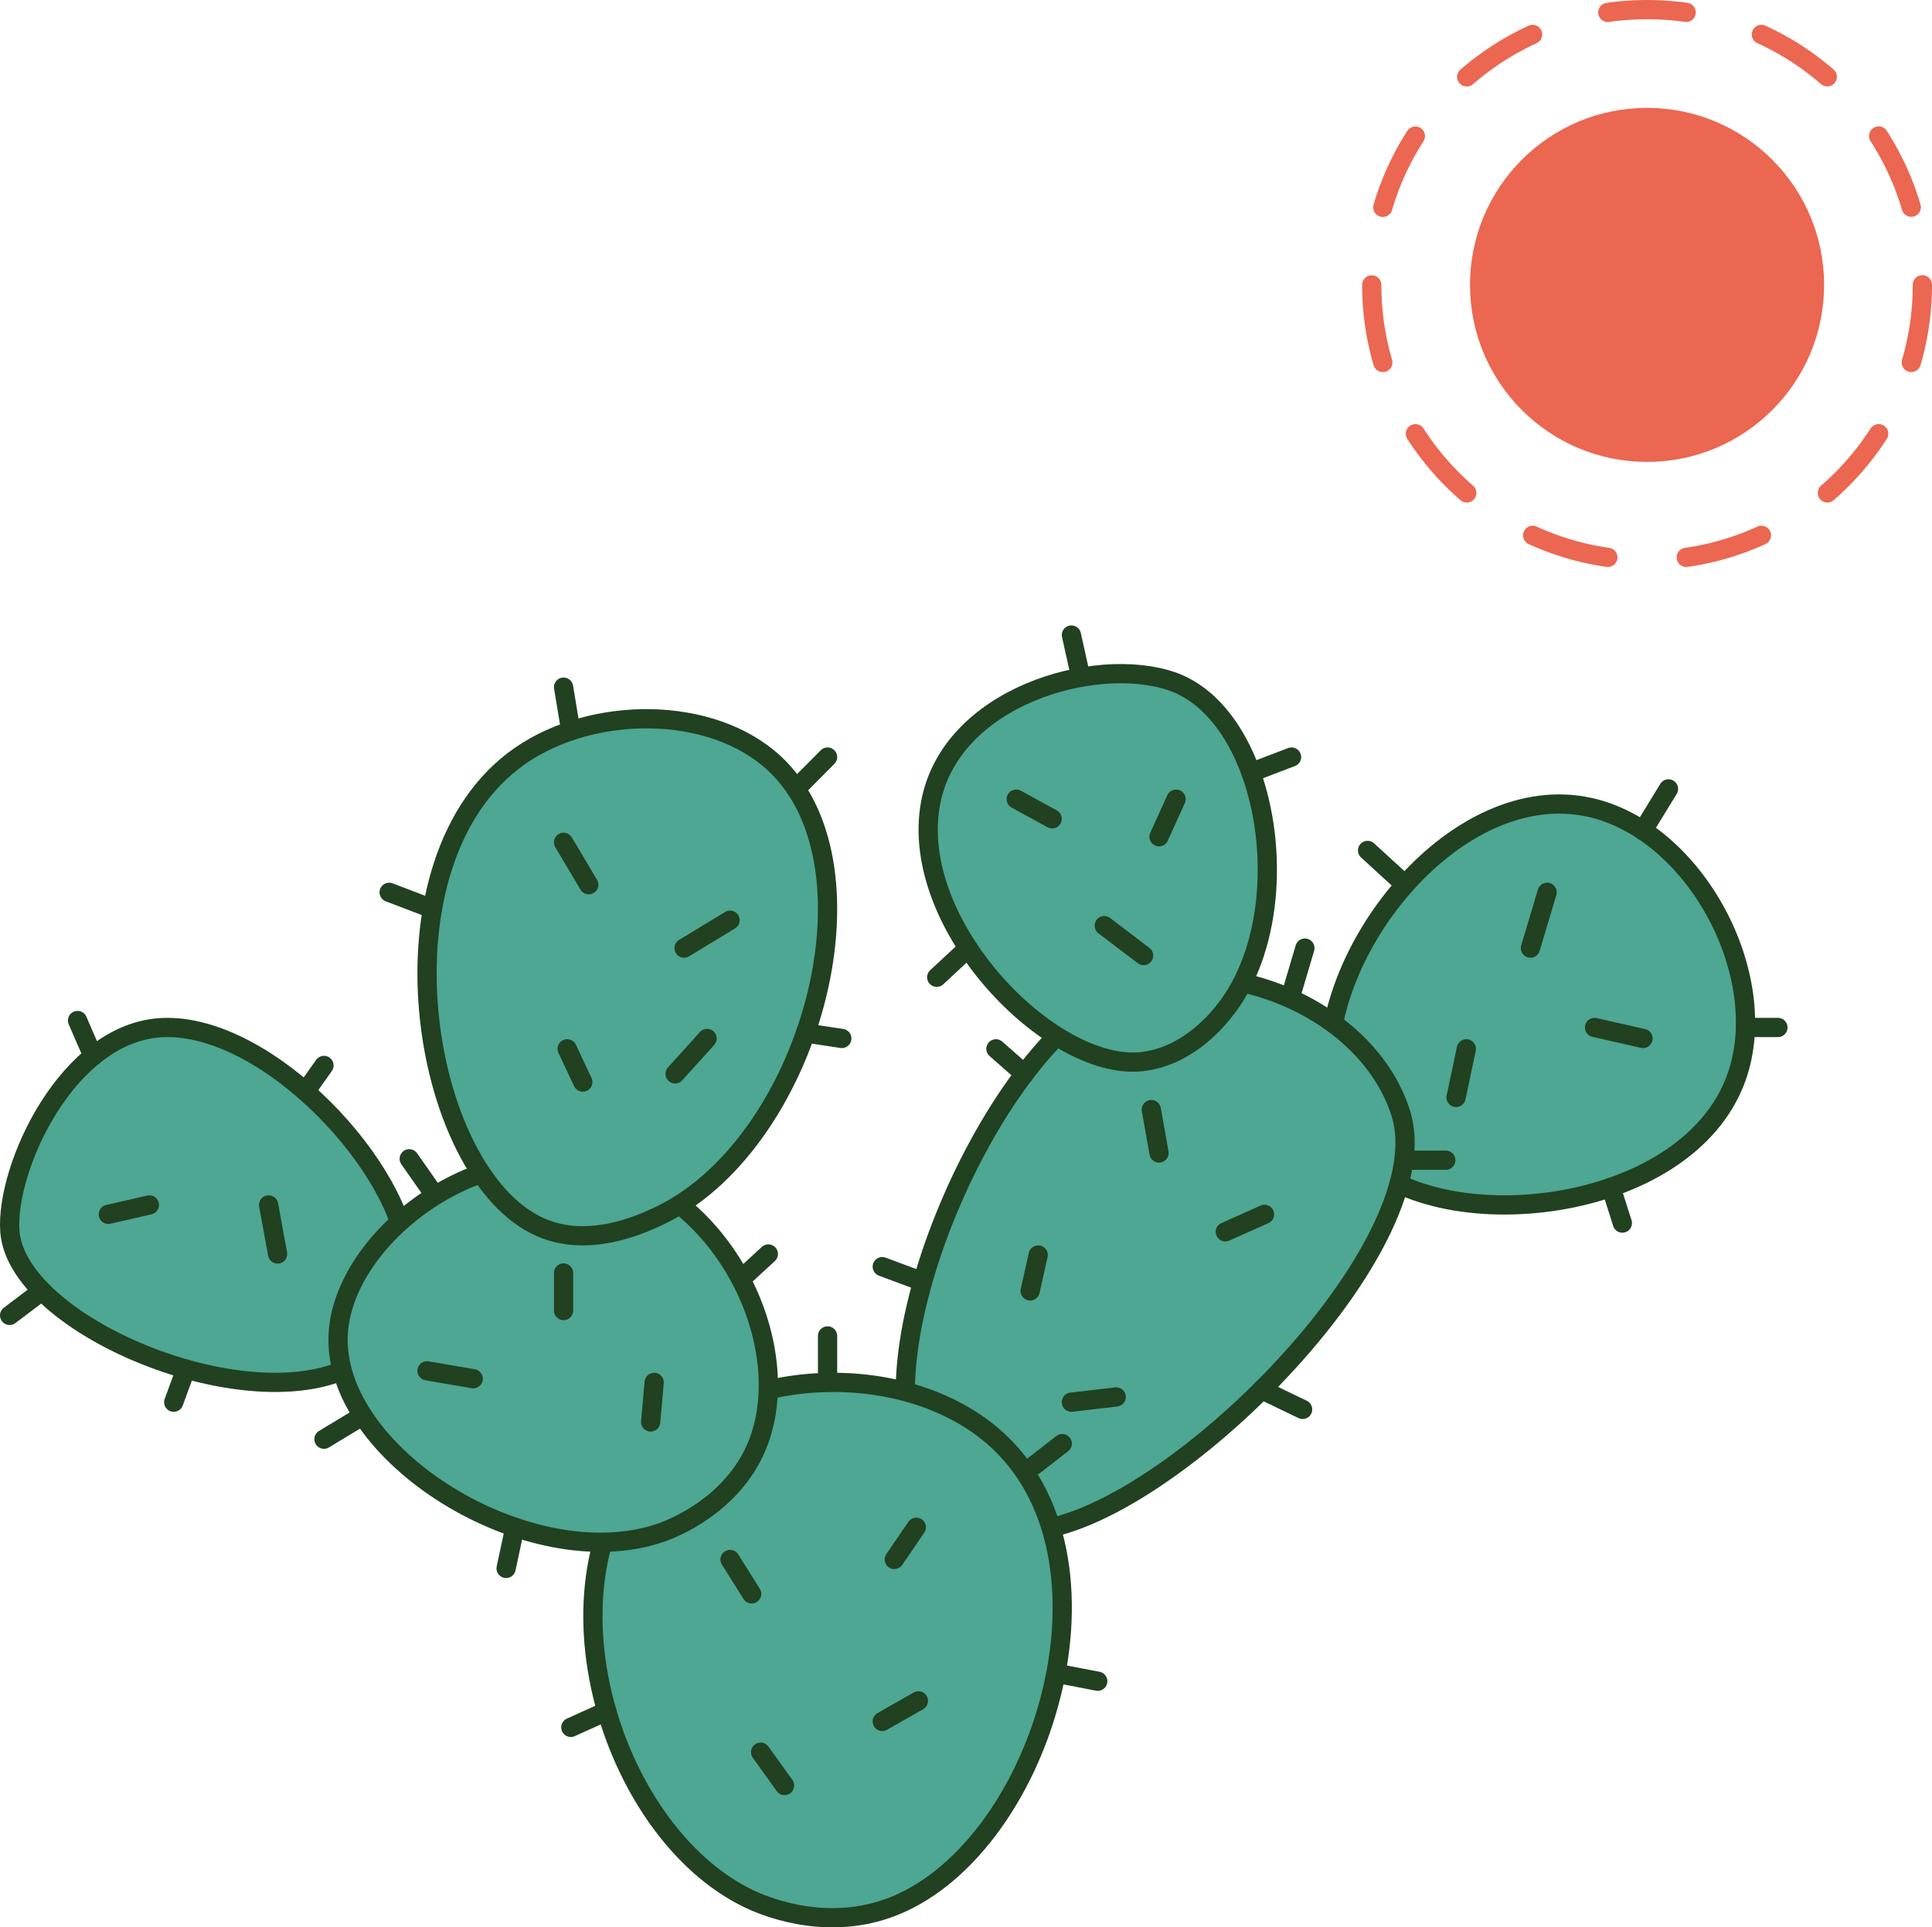 <svg xmlns="http://www.w3.org/2000/svg" viewBox="0 0 502.207 501.092">
  <g id="e79bca45-a468-4c61-a166-8a2c83b0eded" data-name="Layer 2">
    <g id="b23ad7aa-3f4b-4f29-a34c-4011ee06ca3c" data-name="newe new">
      <g id="a27f0d20-8086-42ab-ad37-d98b8fbb4352" data-name="4">
        <path d="M345.575,279.461c.257,4.192.812,13.244,7.256,20.56,19.966,22.668,85.648,16.402,98.566-19.955,9.375-26.386-10.678-64.013-38.096-70.145C378.956,202.238,343.542,246.318,345.575,279.461Z" style="fill:#4da792;stroke:#214121;stroke-linecap:round;stroke-miterlimit:10;stroke-width:5px"/>
        <line x1="421.714" y1="317.993" x2="418.768" y2="308.691" style="fill:#4da792;stroke:#214121;stroke-linecap:round;stroke-miterlimit:10;stroke-width:5px"/>
        <line x1="433.714" y1="205.103" x2="427.086" y2="215.931" style="fill:#4da792;stroke:#214121;stroke-linecap:round;stroke-miterlimit:10;stroke-width:5px"/>
        <line x1="355.491" y1="221.103" x2="365.23" y2="230.019" style="fill:#4da792;stroke:#214121;stroke-linecap:round;stroke-miterlimit:10;stroke-width:5px"/>
        <line x1="462.158" y1="267.134" x2="453.736" y2="267.134" style="fill:#4da792;stroke:#214121;stroke-linecap:round;stroke-miterlimit:10;stroke-width:5px"/>
        <line x1="402.158" y1="231.992" x2="397.825" y2="246.496" style="fill:#4da792;stroke:#214121;stroke-linecap:round;stroke-miterlimit:10;stroke-width:5px"/>
        <line x1="414.491" y1="267.134" x2="427.086" y2="269.992" style="fill:#4da792;stroke:#214121;stroke-linecap:round;stroke-miterlimit:10;stroke-width:5px"/>
        <line x1="381.158" y1="272.687" x2="378.491" y2="285.325" style="fill:#4da792;stroke:#214121;stroke-linecap:round;stroke-miterlimit:10;stroke-width:5px"/>
      </g>
      <g id="b827292b-8841-4975-84ec-0e3a96ac277d" data-name="3">
        <path id="b624cfdd-8c82-4d2c-8fa9-1b85ebc03564" data-name="3" d="M290.754,257.776c-34.258,14.258-70.503,101.686-48.937,126.611,2.197,2.539,7.838,11.962,22.496,13.469,32.97,3.389,111.164-72.389,99.798-108.445C355.57,262.32,317.973,246.448,290.754,257.776Z" style="fill:#4da792;stroke:#214121;stroke-linecap:round;stroke-miterlimit:10;stroke-width:5px"/>
        <line x1="229.334" y1="329.315" x2="238.184" y2="332.608" style="fill:#4da792;stroke:#214121;stroke-linecap:round;stroke-miterlimit:10;stroke-width:5px"/>
        <line x1="258.881" y1="272.687" x2="266.288" y2="279.193" style="fill:#4da792;stroke:#214121;stroke-linecap:round;stroke-miterlimit:10;stroke-width:5px"/>
        <line x1="339.199" y1="246.496" x2="335.724" y2="258.247" style="fill:#4da792;stroke:#214121;stroke-linecap:round;stroke-miterlimit:10;stroke-width:5px"/>
        <line x1="365.23" y1="301.638" x2="375.825" y2="301.638" style="fill:#4da792;stroke:#214121;stroke-linecap:round;stroke-miterlimit:10;stroke-width:5px"/>
        <line x1="327.983" y1="361.316" x2="338.602" y2="366.432" style="fill:#4da792;stroke:#214121;stroke-linecap:round;stroke-miterlimit:10;stroke-width:5px"/>
        <line x1="299.277" y1="288.481" x2="301.277" y2="299.77" style="fill:#4da792;stroke:#214121;stroke-linecap:round;stroke-miterlimit:10;stroke-width:5px"/>
        <line x1="328.703" y1="315.719" x2="318.509" y2="320.266" style="fill:#4da792;stroke:#214121;stroke-linecap:round;stroke-miterlimit:10;stroke-width:5px"/>
        <line x1="269.869" y1="326.292" x2="267.781" y2="335.631" style="fill:#4da792;stroke:#214121;stroke-linecap:round;stroke-miterlimit:10;stroke-width:5px"/>
        <line x1="278.504" y1="364.553" x2="290.143" y2="363.195" style="fill:#4da792;stroke:#214121;stroke-linecap:round;stroke-miterlimit:10;stroke-width:5px"/>
      </g>
      <g id="bc4fa00c-7c49-4a0d-8b1f-86dd5816fc8e" data-name="7">
        <path d="M296.646,276.029c-23.43,2.42-60.633-35.552-54.753-67.206,5.16-27.779,42.781-38.463,62.617-31.723,9.458,3.214,16.513,12.306,20.659,23.756,7.182,19.836,5.634,46.748-7.276,62.433C315.994,265.594,308.406,274.814,296.646,276.029Z" style="fill:#4da792;stroke:#214121;stroke-linecap:round;stroke-miterlimit:10;stroke-width:5px"/>
        <line x1="278.504" y1="165.103" x2="280.736" y2="175.141" style="fill:#4da792;stroke:#214121;stroke-linecap:round;stroke-miterlimit:10;stroke-width:5px"/>
        <line x1="264.158" y1="207.77" x2="273.491" y2="212.881" style="fill:#4da792;stroke:#214121;stroke-linecap:round;stroke-miterlimit:10;stroke-width:5px"/>
        <line x1="305.714" y1="207.77" x2="301.277" y2="217.547" style="fill:#4da792;stroke:#214121;stroke-linecap:round;stroke-miterlimit:10;stroke-width:5px"/>
        <line x1="287.047" y1="240.658" x2="297.269" y2="248.436" style="fill:#4da792;stroke:#214121;stroke-linecap:round;stroke-miterlimit:10;stroke-width:5px"/>
        <line x1="335.724" y1="196.825" x2="325.168" y2="200.855" style="fill:#4da792;stroke:#214121;stroke-linecap:round;stroke-miterlimit:10;stroke-width:5px"/>
        <line x1="243.491" y1="254.078" x2="251.648" y2="246.496" style="fill:#4da792;stroke:#214121;stroke-linecap:round;stroke-miterlimit:10;stroke-width:5px"/>
      </g>
      <g id="b6005ed2-a318-4509-b6c9-94bc451be202" data-name="6">
        <path d="M42.449,267.153c-24.812.893-41.057,36.509-39.89,52.945,1.86,26.191,70.206,52.95,94.159,31.49,9.558-8.563,9.242-22.291,9.174-24.109C105.016,304.222,69.94,266.164,42.449,267.153Z" style="fill:#4da792;stroke:#214121;stroke-linecap:round;stroke-miterlimit:10;stroke-width:5px"/>
        <line x1="84.213" y1="277.006" x2="79.412" y2="283.79" style="fill:#4da792;stroke:#214121;stroke-linecap:round;stroke-miterlimit:10;stroke-width:5px"/>
        <line x1="20.158" y1="265.325" x2="24.174" y2="274.592" style="fill:#4da792;stroke:#214121;stroke-linecap:round;stroke-miterlimit:10;stroke-width:5px"/>
        <line x1="2.5" y1="341.992" x2="10.907" y2="335.631" style="fill:#4da792;stroke:#214121;stroke-linecap:round;stroke-miterlimit:10;stroke-width:5px"/>
        <line x1="45.158" y1="364.553" x2="48.317" y2="355.937" style="fill:#4da792;stroke:#214121;stroke-linecap:round;stroke-miterlimit:10;stroke-width:5px"/>
        <line x1="28.158" y1="315.719" x2="38.825" y2="313.271" style="fill:#4da792;stroke:#214121;stroke-linecap:round;stroke-miterlimit:10;stroke-width:5px"/>
        <line x1="69.825" y1="313.271" x2="72.158" y2="326.022" style="fill:#4da792;stroke:#214121;stroke-linecap:round;stroke-miterlimit:10;stroke-width:5px"/>
      </g>
      <g id="f086a3e8-ddcd-47b8-bc1e-2c0d6811656c" data-name="1">
        <path d="M259.861,374.995c-22.044-20.968-65.432-20.984-88.628,1.182-33.653,32.157-13.372,100.075,23.634,117.58,2.928,1.385,18.806,8.531,36.042,2.364C270.14,482.083,293.718,407.198,259.861,374.995Z" style="fill:#4da792;stroke:#214121;stroke-linecap:round;stroke-miterlimit:10;stroke-width:5px"/>
        <line x1="215.12" y1="347.325" x2="215.12" y2="359.408" style="fill:#4da792;stroke:#214121;stroke-linecap:round;stroke-miterlimit:10;stroke-width:5px"/>
        <line x1="148.38" y1="449.103" x2="157.714" y2="444.886" style="fill:#4da792;stroke:#214121;stroke-linecap:round;stroke-miterlimit:10;stroke-width:5px"/>
        <line x1="268.825" y1="380.992" x2="276.121" y2="375.325" style="fill:#4da792;stroke:#214121;stroke-linecap:round;stroke-miterlimit:10;stroke-width:5px"/>
        <line x1="189.771" y1="405.444" x2="195.387" y2="414.388" style="fill:#4da792;stroke:#214121;stroke-linecap:round;stroke-miterlimit:10;stroke-width:5px"/>
        <line x1="238.721" y1="442.211" x2="229.334" y2="447.56" style="fill:#4da792;stroke:#214121;stroke-linecap:round;stroke-miterlimit:10;stroke-width:5px"/>
        <line x1="197.714" y1="455.547" x2="203.936" y2="464.214" style="fill:#4da792;stroke:#214121;stroke-linecap:round;stroke-miterlimit:10;stroke-width:5px"/>
        <line x1="238.184" y1="397.07" x2="232.465" y2="405.444" style="fill:#4da792;stroke:#214121;stroke-linecap:round;stroke-miterlimit:10;stroke-width:5px"/>
        <line x1="285.351" y1="437.103" x2="276.121" y2="435.325" style="fill:#4da792;stroke:#214121;stroke-linecap:round;stroke-miterlimit:10;stroke-width:5px"/>
        <line x1="153.047" y1="376.658" x2="163.964" y2="384.858" style="fill:#4da792;stroke:#214121;stroke-linecap:round;stroke-miterlimit:10;stroke-width:5px"/>
      </g>
      <g id="a2ff69d6-c6e7-49fe-809a-fed50ba866c9" data-name="2">
        <path id="ebc4592b-5e64-4271-a3ca-62193811fcea" data-name="2" d="M155.491,302.881c-32.766-7.373-65.923,19.451-67.556,43.556-2.146,31.687,49.833,63.917,84,52,2.102-.733,18.351-6.68,24.889-22.667C207.151,350.52,189.073,310.437,155.491,302.881Z" style="fill:#4da792;stroke:#214121;stroke-linecap:round;stroke-miterlimit:10;stroke-width:5px"/>
        <line x1="84.213" y1="374.178" x2="92.739" y2="369.021" style="fill:#4da792;stroke:#214121;stroke-linecap:round;stroke-miterlimit:10;stroke-width:5px"/>
        <line x1="148.38" y1="291.325" x2="148.38" y2="299.77" style="fill:#4da792;stroke:#214121;stroke-linecap:round;stroke-miterlimit:10;stroke-width:5px"/>
        <line x1="199.723" y1="326.022" x2="192.579" y2="332.608" style="fill:#4da792;stroke:#214121;stroke-linecap:round;stroke-miterlimit:10;stroke-width:5px"/>
        <line x1="131.557" y1="407.77" x2="133.844" y2="397.07" style="fill:#4da792;stroke:#214121;stroke-linecap:round;stroke-miterlimit:10;stroke-width:5px"/>
        <line x1="111.005" y1="356.398" x2="123.005" y2="358.46" style="fill:#4da792;stroke:#214121;stroke-linecap:round;stroke-miterlimit:10;stroke-width:5px"/>
        <line x1="146.491" y1="330.961" x2="146.491" y2="340.739" style="fill:#4da792;stroke:#214121;stroke-linecap:round;stroke-miterlimit:10;stroke-width:5px"/>
        <line x1="170.049" y1="359.415" x2="169.131" y2="369.691" style="fill:#4da792;stroke:#214121;stroke-linecap:round;stroke-miterlimit:10;stroke-width:5px"/>
        <line x1="106.373" y1="301.273" x2="112.411" y2="309.888" style="fill:#4da792;stroke:#214121;stroke-linecap:round;stroke-miterlimit:10;stroke-width:5px"/>
      </g>
      <g id="aa6f5e60-c51c-470e-97c8-ab991683ee7e" data-name="5">
        <path d="M140.614,319.125c-31.458-13.637-44.545-95.574-5.333-122.667,18.929-13.079,49.69-13.131,66,2,29.19,27.081,8.993,99.927-30.667,118C166.264,318.44,152.99,324.489,140.614,319.125Z" style="fill:#4da792;stroke:#214121;stroke-linecap:round;stroke-miterlimit:10;stroke-width:5px"/>
        <line x1="218.825" y1="269.992" x2="209.388" y2="268.563" style="fill:#4da792;stroke:#214121;stroke-linecap:round;stroke-miterlimit:10;stroke-width:5px"/>
        <line x1="146.491" y1="178.658" x2="148.38" y2="190.018" style="fill:#4da792;stroke:#214121;stroke-linecap:round;stroke-miterlimit:10;stroke-width:5px"/>
        <line x1="101.158" y1="231.992" x2="112.411" y2="236.292" style="fill:#4da792;stroke:#214121;stroke-linecap:round;stroke-miterlimit:10;stroke-width:5px"/>
        <line x1="215.12" y1="196.825" x2="206.898" y2="205.103" style="fill:#4da792;stroke:#214121;stroke-linecap:round;stroke-miterlimit:10;stroke-width:5px"/>
        <line x1="146.491" y1="218.992" x2="153.047" y2="230.019" style="fill:#4da792;stroke:#214121;stroke-linecap:round;stroke-miterlimit:10;stroke-width:5px"/>
        <line x1="189.771" y1="239.244" x2="177.825" y2="246.496" style="fill:#4da792;stroke:#214121;stroke-linecap:round;stroke-miterlimit:10;stroke-width:5px"/>
        <line x1="147.436" y1="272.687" x2="151.491" y2="281.325" style="fill:#4da792;stroke:#214121;stroke-linecap:round;stroke-miterlimit:10;stroke-width:5px"/>
        <line x1="183.798" y1="269.992" x2="175.491" y2="279.193" style="fill:#4da792;stroke:#214121;stroke-linecap:round;stroke-miterlimit:10;stroke-width:5px"/>
      </g>
      <circle cx="428.139" cy="74.068" r="46.024" style="fill:#eb6751"/>
      <circle cx="428.139" cy="74.068" r="71.568" style="fill:none;stroke:#eb6751;stroke-linecap:round;stroke-miterlimit:10;stroke-width:5px;stroke-dasharray:20.441,20.441"/>
    </g>
  </g>
</svg>
